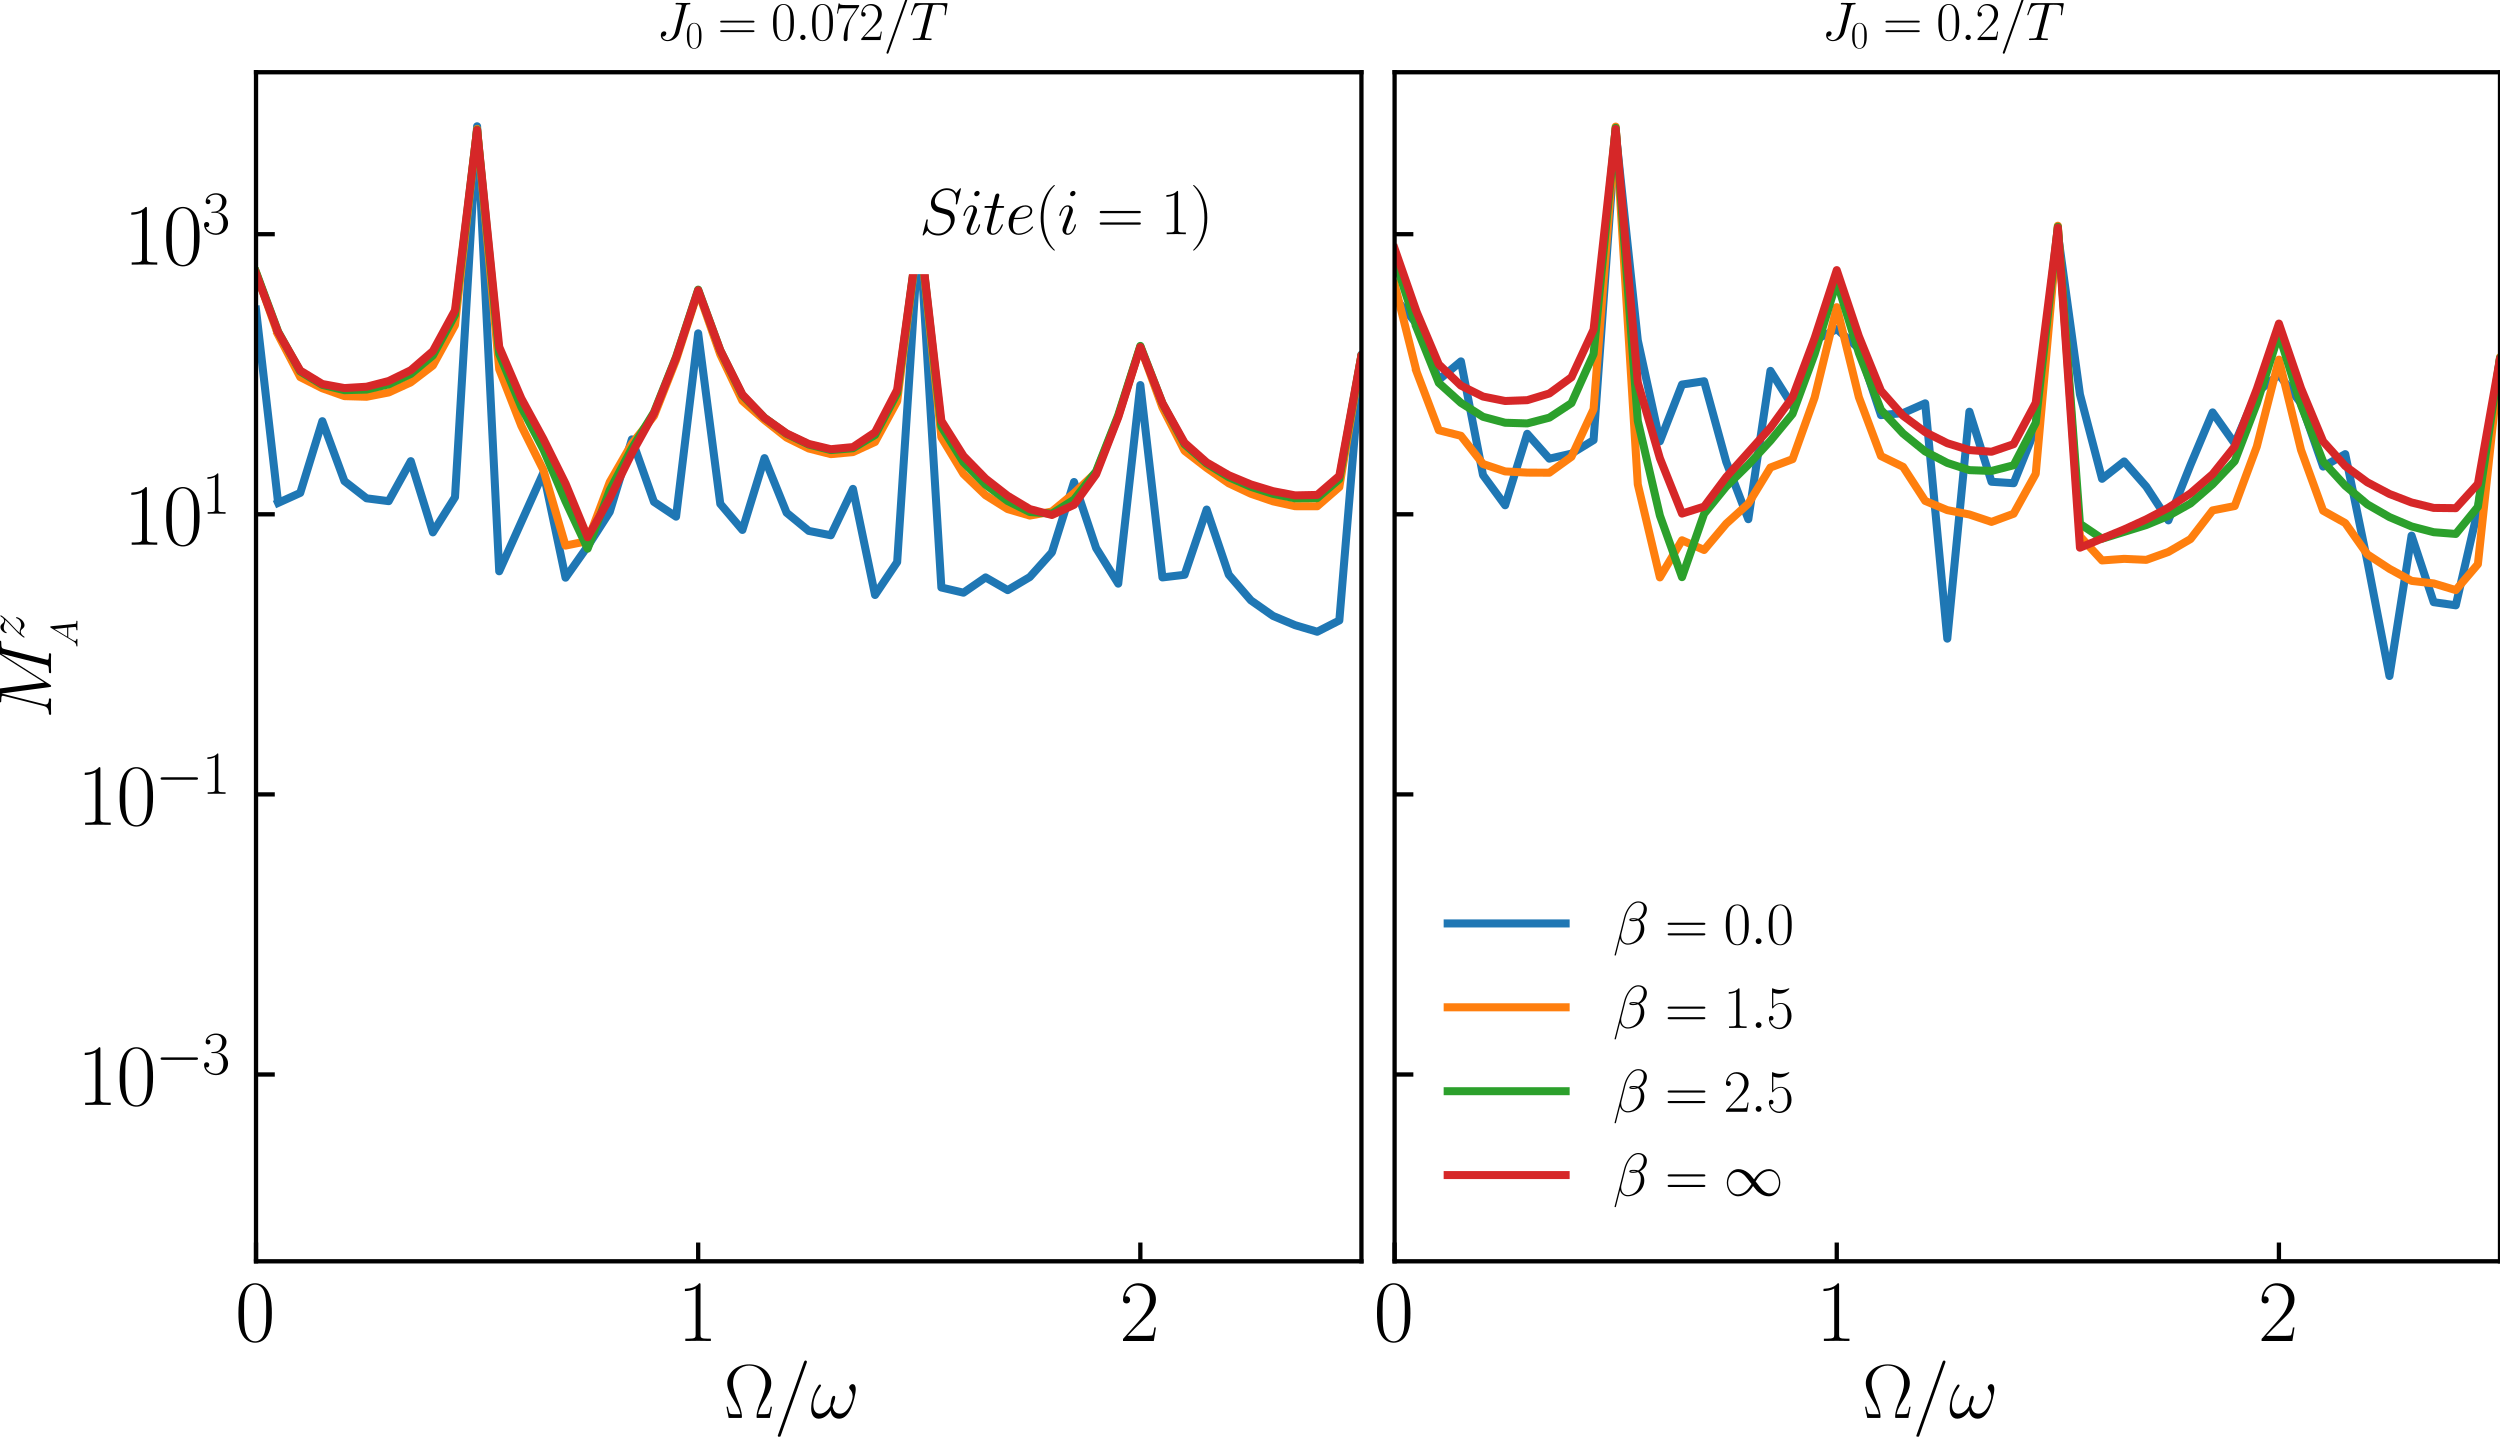 <?xml version="1.0" encoding="UTF-8" standalone="no"?>
<svg
   width="466.247pt"
   height="267.94pt"
   viewBox="0 0 466.247 267.94"
   version="1.1"
   id="svg446"
   sodipodi:docname="single_sz_fft.svg"
   inkscape:version="1.1.2 (0a00cf5339, 2022-02-04)"
   xmlns:inkscape="http://www.inkscape.org/namespaces/inkscape"
   xmlns:sodipodi="http://sodipodi.sourceforge.net/DTD/sodipodi-0.dtd"
   xmlns:xlink="http://www.w3.org/1999/xlink"
   xmlns="http://www.w3.org/2000/svg"
   xmlns:svg="http://www.w3.org/2000/svg"
   xmlns:rdf="http://www.w3.org/1999/02/22-rdf-syntax-ns#"
   xmlns:cc="http://creativecommons.org/ns#"
   xmlns:dc="http://purl.org/dc/elements/1.1/">
  <sodipodi:namedview
     id="namedview448"
     pagecolor="#ffffff"
     bordercolor="#666666"
     borderopacity="1.0"
     inkscape:pageshadow="2"
     inkscape:pageopacity="0.0"
     inkscape:pagecheckerboard="0"
     inkscape:document-units="pt"
     showgrid="false"
     inkscape:zoom="2.1522919"
     inkscape:cx="311.06375"
     inkscape:cy="178.64677"
     inkscape:window-width="1878"
     inkscape:window-height="1016"
     inkscape:window-x="42"
     inkscape:window-y="27"
     inkscape:window-maximized="1"
     inkscape:current-layer="g294" />
  <defs
     id="defs6">
    <style
       type="text/css"
       id="style4">*{stroke-linejoin: round; stroke-linecap: butt}</style>
  </defs>
  <g
     id="figure_1">
    <g
       id="patch_1">
      <path
         d="M 0 267.94  L 466.247 267.94  L 466.247 0  L 0 0  z "
         style="fill: #ffffff"
         id="path8" />
    </g>
    <g
       id="axes_1">
      <g
         id="patch_2">
        <path
           d="M 47.747 235.232  L 253.905 235.232  L 253.905 13.472  L 47.747 13.472  z "
           style="fill: #ffffff"
           id="path11" />
      </g>
      <g
         id="matplotlib.axis_1">
        <g
           id="xtick_1">
          <g
             id="line2d_1">
            <defs
               id="defs15">
              <path
                 id="mbefe625c02"
                 d="M 0 0  L 0 -3.5  "
                 style="stroke: #000000; stroke-width: 0.8" />
            </defs>
            <g
               id="g19">
              <use
                 xlink:href="#mbefe625c02"
                 x="47.747"
                 y="235.232"
                 style="stroke: #000000; stroke-width: 0.8"
                 id="use17" />
            </g>
          </g>
          <g
             id="text_1">
            <!-- $\mathdefault{0}$ -->
            <g
               transform="translate(43.845 250.089) scale(0.16 -0.16)"
               id="g27">
              <defs
                 id="defs23">
                <path
                   id="CMR17-30"
                   d="M 2688 2038  C 2688 2430 2682 3099 2413 3613  C 2176 4063 1798 4224 1466 4224  C 1158 4224 768 4082 525 3620  C 269 3137 243 2539 243 2038  C 243 1671 250 1112 448 623  C 723 -39 1216 -128 1466 -128  C 1760 -128 2208 -7 2470 604  C 2662 1048 2688 1568 2688 2038  z M 1466 -26  C 1056 -26 813 328 723 816  C 653 1196 653 1749 653 2109  C 653 2604 653 3015 736 3407  C 858 3954 1216 4121 1466 4121  C 1728 4121 2067 3947 2189 3420  C 2272 3054 2278 2623 2278 2109  C 2278 1691 2278 1176 2202 797  C 2067 96 1690 -26 1466 -26  z "
                   transform="scale(0.016)" />
              </defs>
              <use
                 xlink:href="#CMR17-30"
                 transform="scale(0.996)"
                 id="use25" />
            </g>
          </g>
        </g>
        <g
           id="xtick_2">
          <g
             id="line2d_2">
            <g
               id="g33">
              <use
                 xlink:href="#mbefe625c02"
                 x="130.21"
                 y="235.232"
                 style="stroke: #000000; stroke-width: 0.8"
                 id="use31" />
            </g>
          </g>
          <g
             id="text_2">
            <!-- $\mathdefault{1}$ -->
            <g
               transform="translate(126.308 250.089) scale(0.16 -0.16)"
               id="g41">
              <defs
                 id="defs37">
                <path
                   id="CMR17-31"
                   d="M 1702 4083  C 1702 4217 1696 4224 1606 4224  C 1357 3927 979 3833 621 3820  C 602 3820 570 3820 563 3808  C 557 3795 557 3782 557 3648  C 755 3648 1088 3686 1344 3839  L 1344 467  C 1344 243 1331 166 781 166  L 589 166  L 589 0  C 896 6 1216 12 1523 12  C 1830 12 2150 6 2458 0  L 2458 166  L 2266 166  C 1715 166 1702 236 1702 467  L 1702 4083  z "
                   transform="scale(0.016)" />
              </defs>
              <use
                 xlink:href="#CMR17-31"
                 transform="scale(0.996)"
                 id="use39" />
            </g>
          </g>
        </g>
        <g
           id="xtick_3">
          <g
             id="line2d_3">
            <g
               id="g47">
              <use
                 xlink:href="#mbefe625c02"
                 x="212.673"
                 y="235.232"
                 style="stroke: #000000; stroke-width: 0.8"
                 id="use45" />
            </g>
          </g>
          <g
             id="text_3">
            <!-- $\mathdefault{2}$ -->
            <g
               transform="translate(208.771 250.089) scale(0.16 -0.16)"
               id="g55">
              <defs
                 id="defs51">
                <path
                   id="CMR17-32"
                   d="M 2669 990  L 2554 990  C 2490 537 2438 460 2413 422  C 2381 371 1920 371 1830 371  L 602 371  C 832 620 1280 1073 1824 1596  C 2214 1966 2669 2400 2669 3033  C 2669 3788 2067 4224 1395 4224  C 691 4224 262 3603 262 3027  C 262 2777 448 2745 525 2745  C 589 2745 781 2783 781 3007  C 781 3206 614 3264 525 3264  C 486 3264 448 3257 422 3244  C 544 3788 915 4057 1306 4057  C 1862 4057 2227 3616 2227 3033  C 2227 2477 1901 1998 1536 1583  L 262 147  L 262 0  L 2515 0  L 2669 990  z "
                   transform="scale(0.016)" />
              </defs>
              <use
                 xlink:href="#CMR17-32"
                 transform="scale(0.996)"
                 id="use53" />
            </g>
          </g>
        </g>
        <g
           id="text_4">
          <!-- $\Omega/\omega_{_{D}}$ -->
          <g
             transform="translate(134.971 264.445) scale(0.14 -0.14)"
             id="g73">
            <defs
               id="defs63">
              <path
                 id="CMR17-a"
                 d="M 4038 935  L 3923 935  C 3866 640 3846 563 3814 461  C 3782 364 3763 313 3392 313  L 2874 313  C 2944 685 3098 961 3366 1390  C 3699 1935 3974 2377 3974 2909  C 3974 3775 3155 4480 2138 4480  C 1094 4480 294 3768 294 2909  C 294 2377 576 1922 890 1416  C 1171 961 1325 685 1395 313  L 877 313  C 512 313 493 364 461 454  C 422 557 410 640 346 935  L 230 935  L 416 0  L 1382 0  C 1517 0 1523 6 1523 102  C 1523 557 1286 1153 1178 1428  C 973 1928 781 2416 781 2916  C 781 3871 1466 4377 2131 4377  C 2829 4377 3488 3852 3488 2916  C 3488 2422 3315 1980 3078 1396  C 2976 1134 2746 550 2746 102  C 2746 0 2752 0 2886 0  L 3853 0  L 4038 935  z "
                 transform="scale(0.016)" />
              <path
                 id="CMMI12-3d"
                 d="M 2746 4563  C 2746 4569 2784 4665 2784 4678  C 2784 4755 2720 4800 2669 4800  C 2637 4800 2579 4800 2528 4659  L 384 -1364  C 384 -1370 346 -1466 346 -1479  C 346 -1556 410 -1600 461 -1600  C 499 -1600 557 -1594 602 -1460  L 2746 4563  z "
                 transform="scale(0.016)" />
              <path
                 id="CMMI12-21"
                 d="M 3802 2406  C 3802 2592 3750 2828 3526 2828  C 3398 2828 3251 2668 3251 2540  C 3251 2483 3277 2444 3328 2387  C 3424 2278 3546 2105 3546 1804  C 3546 1574 3405 1209 3302 1011  C 3123 659 2829 358 2496 358  C 2093 358 1939 614 1869 972  C 1939 1139 2086 1555 2086 1721  C 2086 1792 2061 1849 1978 1849  C 1933 1849 1882 1824 1850 1772  C 1760 1632 1677 1126 1683 992  C 1562 755 1216 358 806 358  C 378 358 262 736 262 1100  C 262 1766 678 2348 794 2508  C 858 2604 902 2668 902 2681  C 902 2726 877 2796 819 2796  C 717 2796 685 2713 634 2636  C 307 2131 77 1420 77 806  C 77 409 224 -64 704 -64  C 1235 -64 1568 390 1702 633  C 1754 275 1946 -64 2413 -64  C 2899 -64 3206 364 3437 883  C 3603 1254 3802 2054 3802 2406  z "
                 transform="scale(0.016)" />
              <path
                 id="CMMI12-44"
                 d="M 1005 472  C 947 249 934 185 486 185  C 365 185 301 185 301 70  C 301 0 339 0 467 0  L 2496 0  C 3789 0 5050 1332 5050 2752  C 5050 3669 4499 4352 3584 4352  L 1530 4352  C 1408 4352 1350 4352 1350 4230  C 1350 4166 1408 4166 1504 4166  C 1894 4166 1894 4115 1894 4045  C 1894 4032 1894 3994 1869 3898  L 1005 472  z M 2355 3917  C 2413 4153 2438 4166 2688 4166  L 3392 4166  C 3994 4166 4544 3841 4544 2962  C 4544 2644 4416 1535 3795 835  C 3616 625 3130 185 2394 185  L 1664 185  C 1574 185 1562 185 1523 191  C 1453 198 1446 211 1446 262  C 1446 306 1459 344 1472 402  L 2355 3917  z "
                 transform="scale(0.016)" />
            </defs>
            <use
               xlink:href="#CMR17-a"
               transform="scale(0.996)"
               id="use65" />
            <use
               xlink:href="#CMMI12-3d"
               transform="translate(66.51 0) scale(0.996)"
               id="use67" />
            <use
               xlink:href="#CMMI12-21"
               transform="translate(115.285 0) scale(0.996)"
               id="use69" />
          </g>
        </g>
      </g>
      <g
         id="matplotlib.axis_2">
        <g
           id="ytick_1">
          <g
             id="line2d_4">
            <defs
               id="defs78">
              <path
                 id="m1b941eb2bb"
                 d="M 0 0  L 3.5 0  "
                 style="stroke: #000000; stroke-width: 0.8" />
            </defs>
            <g
               id="g82">
              <use
                 xlink:href="#m1b941eb2bb"
                 x="47.747"
                 y="200.392"
                 style="stroke: #000000; stroke-width: 0.8"
                 id="use80" />
            </g>
          </g>
          <g
             id="text_5">
            <!-- $\mathdefault{10^{-3}}$ -->
            <g
               transform="translate(14.382 206.07) scale(0.16 -0.16)"
               id="g97">
              <defs
                 id="defs87">
                <path
                   id="CMSY10-0"
                   d="M 4218 1472  C 4326 1472 4442 1472 4442 1600  C 4442 1728 4326 1728 4218 1728  L 755 1728  C 646 1728 531 1728 531 1600  C 531 1472 646 1472 755 1472  L 4218 1472  z "
                   transform="scale(0.016)" />
                <path
                   id="CMR17-33"
                   d="M 1414 2176  C 1984 2176 2234 1673 2234 1094  C 2234 322 1824 25 1453 25  C 1114 25 563 193 390 691  C 422 678 454 678 486 678  C 640 678 755 780 755 947  C 755 1132 614 1216 486 1216  C 378 1216 211 1164 211 927  C 211 335 787 -128 1466 -128  C 2176 -128 2720 432 2720 1087  C 2720 1718 2208 2176 1600 2246  C 2086 2347 2554 2776 2554 3353  C 2554 3856 2048 4224 1472 4224  C 890 4224 378 3862 378 3347  C 378 3123 544 3084 627 3084  C 762 3084 877 3167 877 3334  C 877 3500 762 3584 627 3584  C 602 3584 570 3584 544 3571  C 730 3999 1235 4076 1459 4076  C 1683 4076 2106 3966 2106 3347  C 2106 3167 2080 2851 1862 2574  C 1670 2329 1453 2316 1242 2297  C 1210 2297 1062 2284 1037 2284  C 992 2278 966 2272 966 2227  C 966 2182 973 2176 1101 2176  L 1414 2176  z "
                   transform="scale(0.016)" />
              </defs>
              <use
                 xlink:href="#CMR17-31"
                 transform="scale(0.996)"
                 id="use89" />
              <use
                 xlink:href="#CMR17-30"
                 transform="translate(45.69 0) scale(0.996)"
                 id="use91" />
              <use
                 xlink:href="#CMSY10-0"
                 transform="translate(91.381 36.154) scale(0.697)"
                 id="use93" />
              <use
                 xlink:href="#CMR17-33"
                 transform="translate(145.622 36.154) scale(0.697)"
                 id="use95" />
            </g>
          </g>
        </g>
        <g
           id="ytick_2">
          <g
             id="line2d_5">
            <g
               id="g103">
              <use
                 xlink:href="#m1b941eb2bb"
                 x="47.747"
                 y="148.154"
                 style="stroke: #000000; stroke-width: 0.8"
                 id="use101" />
            </g>
          </g>
          <g
             id="text_6">
            <!-- $\mathdefault{10^{-1}}$ -->
            <g
               transform="translate(14.382 153.833) scale(0.16 -0.16)"
               id="g114">
              <use
                 xlink:href="#CMR17-31"
                 transform="scale(0.996)"
                 id="use106" />
              <use
                 xlink:href="#CMR17-30"
                 transform="translate(45.69 0) scale(0.996)"
                 id="use108" />
              <use
                 xlink:href="#CMSY10-0"
                 transform="translate(91.381 36.154) scale(0.697)"
                 id="use110" />
              <use
                 xlink:href="#CMR17-31"
                 transform="translate(145.622 36.154) scale(0.697)"
                 id="use112" />
            </g>
          </g>
        </g>
        <g
           id="ytick_3">
          <g
             id="line2d_6">
            <g
               id="g120">
              <use
                 xlink:href="#m1b941eb2bb"
                 x="47.747"
                 y="95.916"
                 style="stroke: #000000; stroke-width: 0.8"
                 id="use118" />
            </g>
          </g>
          <g
             id="text_7">
            <!-- $\mathdefault{10^{1}}$ -->
            <g
               transform="translate(23.06 101.595) scale(0.16 -0.16)"
               id="g129">
              <use
                 xlink:href="#CMR17-31"
                 transform="scale(0.996)"
                 id="use123" />
              <use
                 xlink:href="#CMR17-30"
                 transform="translate(45.69 0) scale(0.996)"
                 id="use125" />
              <use
                 xlink:href="#CMR17-31"
                 transform="translate(91.381 36.154) scale(0.697)"
                 id="use127" />
            </g>
          </g>
        </g>
        <g
           id="ytick_4">
          <g
             id="line2d_7">
            <g
               id="g135">
              <use
                 xlink:href="#m1b941eb2bb"
                 x="47.747"
                 y="43.678"
                 style="stroke: #000000; stroke-width: 0.8"
                 id="use133" />
            </g>
          </g>
          <g
             id="text_8">
            <!-- $\mathdefault{10^{3}}$ -->
            <g
               transform="translate(23.06 49.357) scale(0.16 -0.16)"
               id="g144">
              <use
                 xlink:href="#CMR17-31"
                 transform="scale(0.996)"
                 id="use138" />
              <use
                 xlink:href="#CMR17-30"
                 transform="translate(45.69 0) scale(0.996)"
                 id="use140" />
              <use
                 xlink:href="#CMR17-33"
                 transform="translate(91.381 36.154) scale(0.697)"
                 id="use142" />
            </g>
          </g>
        </g>
        <g
           id="text_9">
          <!-- $M^z_{_{A}}$ -->
          <g
             transform="translate(9.531 134.02) rotate(-90) scale(0.14 -0.14)"
             id="g159">
            <defs
               id="defs151">
              <path
                 id="CMMI12-4d"
                 d="M 5811 3886  C 5869 4102 5882 4166 6336 4166  C 6458 4166 6515 4166 6515 4287  C 6515 4352 6470 4352 6349 4352  L 5581 4352  C 5421 4352 5414 4345 5344 4243  L 3008 567  L 2528 4211  C 2509 4352 2502 4352 2336 4352  L 1542 4352  C 1421 4352 1363 4352 1363 4230  C 1363 4166 1421 4166 1517 4166  C 1907 4166 1907 4115 1907 4045  C 1907 4032 1907 3994 1882 3898  L 1062 650  C 986 344 838 204 410 185  C 390 185 314 179 314 70  C 314 0 371 0 397 0  C 525 0 851 12 979 12  L 1286 12  C 1376 12 1485 0 1574 0  C 1619 0 1690 0 1690 121  C 1690 179 1626 185 1600 185  C 1389 191 1184 230 1184 459  C 1184 523 1184 529 1210 618  L 2093 4128  L 2099 4128  L 2630 172  C 2650 19 2656 0 2714 0  C 2784 0 2816 51 2848 108  L 5421 4159  L 5427 4159  L 4499 472  C 4442 249 4429 185 3981 185  C 3859 185 3795 185 3795 70  C 3795 0 3853 0 3891 0  C 4000 0 4128 12 4237 12  L 4992 12  C 5101 12 5235 0 5344 0  C 5395 0 5466 0 5466 121  C 5466 185 5408 185 5312 185  C 4922 185 4922 236 4922 300  C 4922 306 4922 351 4934 402  L 5811 3886  z "
                 transform="scale(0.016)" />
              <path
                 id="CMMI12-7a"
                 d="M 813 486  C 1088 809 1312 1015 1632 1313  C 2016 1657 2182 1822 2272 1922  C 2720 2371 2944 2713 2944 2764  C 2944 2816 2893 2816 2880 2816  C 2835 2816 2822 2790 2790 2745  C 2630 2470 2477 2368 2310 2368  C 2176 2368 2106 2403 1984 2547  C 1850 2707 1741 2816 1555 2816  C 1088 2816 806 2265 806 2127  C 806 2107 813 2067 870 2067  C 922 2067 928 2094 947 2140  C 1056 2387 1363 2415 1485 2415  C 1619 2415 1747 2387 1882 2342  C 2125 2239 2227 2239 2291 2239  C 2336 2239 2362 2239 2394 2246  C 2182 1988 1837 1670 1549 1399  L 902 783  C 512 380 275 32 275 -13  C 275 -52 307 -64 346 -64  C 384 -64 390 -58 435 19  C 538 179 742 384 979 384  C 1114 384 1178 356 1306 211  C 1427 70 1536 -64 1741 -64  C 2368 -64 2726 723 2726 876  C 2726 902 2720 942 2656 942  C 2605 942 2598 915 2579 849  C 2438 460 2061 336 1811 336  C 1677 336 1549 364 1414 409  C 1158 512 1088 512 1005 512  C 941 512 870 512 813 486  z "
                 transform="scale(0.016)" />
              <path
                 id="CMMI12-41"
                 d="M 1088 720  C 864 335 646 205 339 185  C 269 179 218 179 218 64  C 218 25 250 0 294 0  C 410 0 698 12 813 12  C 998 12 1203 0 1382 0  C 1421 0 1498 0 1498 121  C 1498 179 1446 185 1408 185  C 1261 198 1139 250 1139 407  C 1139 498 1178 570 1261 714  L 1747 1536  L 3379 1536  C 3386 1477 3386 1425 3392 1366  C 3411 1196 3488 518 3488 394  C 3488 198 3162 185 3059 185  C 2989 185 2918 185 2918 70  C 2918 0 2976 0 3014 0  C 3123 0 3251 12 3360 12  L 3725 12  C 4115 12 4397 0 4403 0  C 4448 0 4518 0 4518 121  C 4518 185 4461 185 4365 185  C 4013 185 4006 244 3987 440  L 3597 4403  C 3584 4531 3558 4544 3488 4544  C 3424 4544 3386 4531 3328 4435  L 1088 720  z M 1856 1721  L 3142 3831  L 3360 1721  L 1856 1721  z "
                 transform="scale(0.016)" />
            </defs>
            <use
               xlink:href="#CMMI12-4d"
               transform="scale(0.996)"
               id="use153" />
            <use
               xlink:href="#CMMI12-7a"
               transform="translate(104.78 36.154) scale(0.697)"
               id="use155" />
            <use
               xlink:href="#CMMI12-41"
               transform="translate(94.373 -35.09) scale(0.498)"
               id="use157" />
          </g>
        </g>
      </g>
      <g
         id="line2d_8">
        <path
           d="M 47.747 57.745  L 51.87 93.792  L 55.993 91.927  L 60.117 78.55  L 64.24 89.731  L 68.363 92.935  L 72.486 93.465  L 76.609 86.005  L 80.732 99.287  L 84.856 92.723  L 88.979 23.552  L 93.102 106.545  L 101.348 88.163  L 105.471 107.738  L 109.594 101.892  L 113.718 95.467  L 117.841 81.946  L 121.964 93.6  L 126.087 96.355  L 130.21 62.17  L 134.333 93.968  L 138.457 98.833  L 142.58 85.44  L 146.703 95.625  L 150.826 99.012  L 154.949 99.827  L 159.072 91.177  L 163.195 110.963  L 167.319 104.83  L 171.442 42.22  L 175.565 109.57  L 179.688 110.535  L 183.811 107.685  L 187.934 110.06  L 192.058 107.618  L 196.181 103.019  L 200.304 89.896  L 204.427 102.219  L 208.55 108.85  L 212.673 71.811  L 216.796 107.688  L 220.92 107.196  L 225.043 95.032  L 229.166 107.186  L 233.289 111.969  L 237.412 114.865  L 241.535 116.595  L 245.658 117.819  L 249.782 115.715  L 253.905 66.112  L 258.028 119.016  L 262.151 123.356  L 266.274 123.657  L 270.397 125.663  L 274.521 126.073  L 278.644 125.712  L 282.767 121.609  L 286.89 147.641  L 291.013 133.8  L 295.136 121.072  L 299.259 135.852  L 303.383 131.516  L 307.506 123.801  L 311.629 133.258  L 315.752 135.635  L 319.875 136.058  L 323.998 135.67  L 328.122 138.655  L 332.245 131.579  L 336.368 75.401  L 340.491 129.84  L 344.614 133.742  L 348.737 129.68  L 352.86 132.553  L 356.984 129.642  L 361.107 124.145  L 365.23 110.842  L 369.353 121.214  L 373.476 127.264  L 377.599 90.08  L 381.723 122.74  L 385.846 125.678  L 389.969 111.355  L 394.092 122.288  L 398.215 126.064  L 402.338 127.882  L 406.461 126.584  L 410.585 134.087  L 414.708 131.446  L 418.831 88.566  L 422.954 132.401  L 427.077 135.683  L 431.2 134.693  L 435.324 136.209  L 439.447 136.49  L 443.57 136.229  L 447.693 133.354  L 451.816 149.271  L 455.939 144.602  L 460.062 139.624  L 464.186 142.141  L 467.247 141.175  M 467.247 141.175  L 464.186 142.141  L 460.062 139.624  L 455.939 144.602  L 451.816 149.271  L 447.693 133.354  L 443.57 136.229  L 439.447 136.49  L 435.324 136.209  L 431.2 134.693  L 427.077 135.683  L 422.954 132.401  L 418.831 88.566  L 414.708 131.446  L 410.585 134.087  L 406.461 126.584  L 402.338 127.882  L 398.215 126.064  L 394.092 122.288  L 389.969 111.355  L 385.846 125.678  L 381.723 122.74  L 377.599 90.08  L 373.476 127.264  L 369.353 121.214  L 365.23 110.842  L 361.107 124.145  L 356.984 129.642  L 352.86 132.553  L 348.737 129.68  L 344.614 133.742  L 340.491 129.84  L 336.368 75.401  L 332.245 131.579  L 328.122 138.655  L 323.998 135.67  L 319.875 136.058  L 315.752 135.635  L 311.629 133.258  L 307.506 123.801  L 303.383 131.516  L 299.259 135.852  L 295.136 121.072  L 291.013 133.8  L 286.89 147.641  L 282.767 121.609  L 278.644 125.712  L 274.521 126.073  L 270.397 125.663  L 266.274 123.657  L 262.151 123.356  L 258.028 119.016  L 253.905 66.112  L 249.782 115.715  L 245.658 117.819  L 241.535 116.595  L 237.412 114.865  L 233.289 111.969  L 229.166 107.186  L 225.043 95.032  L 220.92 107.196  L 216.796 107.688  L 212.673 71.811  L 208.55 108.85  L 204.427 102.219  L 200.304 89.896  L 196.181 103.019  L 192.058 107.618  L 187.934 110.06  L 183.811 107.685  L 179.688 110.535  L 175.565 109.57  L 171.442 42.22  L 167.319 104.83  L 163.195 110.963  L 159.072 91.177  L 154.949 99.827  L 150.826 99.012  L 146.703 95.625  L 142.58 85.44  L 138.457 98.833  L 134.333 93.968  L 130.21 62.17  L 126.087 96.355  L 121.964 93.6  L 117.841 81.946  L 113.718 95.467  L 109.594 101.892  L 105.471 107.738  L 101.348 88.163  L 93.102 106.545  L 88.979 23.552  L 84.856 92.723  L 80.732 99.287  L 76.609 86.005  L 72.486 93.465  L 68.363 92.935  L 64.24 89.731  L 60.117 78.55  L 55.993 91.927  L 51.87 93.792  L 51.87 93.792  "
           clip-path="url(#pf0a62bca1a)"
           style="fill: none; stroke: #1f77b4; stroke-width: 1.5; stroke-linecap: square"
           id="path163" />
      </g>
      <g
         id="line2d_9">
        <path
           d="M 47.747 50.81  L 51.87 62.442  L 55.993 70.326  L 60.117 72.417  L 64.24 73.879  L 68.363 73.997  L 72.486 73.194  L 76.609 71.309  L 80.732 68.165  L 84.856 60.642  L 88.979 24.052  L 93.102 68.864  L 97.225 79.426  L 101.348 87.689  L 105.471 101.754  L 109.594 100.912  L 113.718 89.908  L 117.841 82.751  L 121.964 77.573  L 126.087 67.118  L 130.21 54.323  L 134.333 66.111  L 138.457 74.748  L 142.58 78.344  L 146.703 81.608  L 150.826 83.643  L 154.949 84.698  L 159.072 84.317  L 163.195 82.421  L 167.319 74.838  L 171.442 42.503  L 175.565 81.573  L 179.688 88.397  L 183.811 92.364  L 187.934 94.944  L 192.058 96.157  L 196.181 95.397  L 200.304 91.978  L 204.427 88.089  L 208.55 77.651  L 212.673 64.651  L 216.796 76.007  L 220.92 84.075  L 225.043 87.256  L 229.166 90.139  L 233.289 92.083  L 237.412 93.5  L 241.535 94.408  L 245.658 94.418  L 249.782 90.836  L 253.905 66.261  L 258.028 95.746  L 262.151 99.479  L 266.274 100.984  L 270.397 102.007  L 278.644 103.652  L 282.767 104.204  L 286.89 105.623  L 291.013 106.567  L 295.136 105.95  L 299.259 105.462  L 303.383 107.082  L 307.506 108.315  L 311.629 109.4  L 315.752 110.699  L 319.875 112.417  L 323.998 115.116  L 328.122 120.885  L 332.245 111.077  L 336.368 75.021  L 340.491 102.199  L 344.614 106.563  L 348.737 109.141  L 352.86 111.358  L 356.984 113.751  L 361.107 116.421  L 365.23 116.58  L 369.353 111.916  L 373.476 97.739  L 377.599 82.601  L 381.723 92.369  L 385.846 99.084  L 389.969 101.488  L 394.092 103.606  L 398.215 105.016  L 402.338 106.086  L 406.461 106.881  L 410.585 107.456  L 414.708 105.669  L 418.831 87.726  L 422.954 104.942  L 427.077 107.935  L 431.2 109.09  L 435.324 109.875  L 443.57 111.044  L 447.693 111.497  L 455.939 112.972  L 460.062 112.175  L 464.186 112.402  L 467.247 113.09  M 467.247 113.09  L 464.186 112.402  L 460.062 112.175  L 455.939 112.972  L 447.693 111.497  L 439.447 110.495  L 435.324 109.875  L 431.2 109.09  L 427.077 107.935  L 422.954 104.942  L 418.831 87.726  L 414.708 105.669  L 410.585 107.456  L 406.461 106.881  L 402.338 106.086  L 398.215 105.016  L 394.092 103.606  L 389.969 101.488  L 385.846 99.084  L 381.723 92.369  L 377.599 82.601  L 373.476 97.739  L 369.353 111.916  L 365.23 116.58  L 361.107 116.421  L 356.984 113.751  L 352.86 111.358  L 348.737 109.141  L 344.614 106.563  L 340.491 102.199  L 336.368 75.021  L 332.245 111.077  L 328.122 120.885  L 323.998 115.116  L 319.875 112.417  L 315.752 110.699  L 311.629 109.4  L 307.506 108.315  L 303.383 107.082  L 299.259 105.462  L 295.136 105.95  L 291.013 106.567  L 286.89 105.623  L 282.767 104.204  L 278.644 103.652  L 270.397 102.007  L 266.274 100.984  L 262.151 99.479  L 258.028 95.746  L 253.905 66.261  L 249.782 90.836  L 245.658 94.418  L 241.535 94.408  L 237.412 93.5  L 233.289 92.083  L 229.166 90.139  L 225.043 87.256  L 220.92 84.075  L 216.796 76.007  L 212.673 64.651  L 208.55 77.651  L 204.427 88.089  L 200.304 91.978  L 196.181 95.397  L 192.058 96.157  L 187.934 94.944  L 183.811 92.364  L 179.688 88.397  L 175.565 81.573  L 171.442 42.503  L 167.319 74.838  L 163.195 82.421  L 159.072 84.317  L 154.949 84.698  L 150.826 83.643  L 146.703 81.608  L 142.58 78.344  L 138.457 74.748  L 134.333 66.111  L 130.21 54.323  L 126.087 67.118  L 121.964 77.573  L 117.841 82.751  L 113.718 89.908  L 109.594 100.912  L 105.471 101.754  L 101.348 87.689  L 97.225 79.426  L 93.102 68.864  L 88.979 24.052  L 84.856 60.642  L 80.732 68.165  L 76.609 71.309  L 72.486 73.194  L 68.363 73.997  L 64.24 73.879  L 60.117 72.417  L 55.993 70.326  L 51.87 62.442  L 51.87 62.442  "
           clip-path="url(#pf0a62bca1a)"
           style="fill: none; stroke: #ff7f0e; stroke-width: 1.5; stroke-linecap: square"
           id="path166" />
      </g>
      <g
         id="line2d_10">
        <path
           d="M 47.747 50.74  L 51.87 61.862  L 55.993 69.278  L 60.117 71.783  L 64.24 72.769  L 68.363 72.653  L 72.486 71.686  L 76.609 69.738  L 80.732 66.3  L 84.856 58.729  L 88.979 24.187  L 93.102 66.012  L 97.225 75.912  L 101.348 83.843  L 105.471 93.493  L 109.594 102.324  L 113.718 91.423  L 117.841 83.618  L 121.964 76.904  L 126.087 66.568  L 130.21 54.018  L 134.333 65.354  L 138.457 73.733  L 142.58 77.916  L 146.703 80.923  L 150.826 82.909  L 154.949 83.936  L 159.072 83.598  L 163.195 81.126  L 167.319 73.346  L 171.442 42.593  L 175.565 79.58  L 179.688 86.217  L 183.811 90.4  L 187.934 93.443  L 192.058 95.494  L 196.181 95.796  L 200.304 93.178  L 204.427 87.901  L 208.55 77.432  L 212.673 64.511  L 216.796 75.228  L 220.92 82.861  L 225.043 86.46  L 229.166 88.996  L 233.289 90.793  L 237.412 92.107  L 241.535 92.938  L 245.658 92.903  L 249.782 89.354  L 253.905 66.269  L 258.028 94.035  L 262.151 97.606  L 266.274 99.063  L 270.397 100.051  L 278.644 101.641  L 282.767 102.34  L 291.013 104.27  L 295.136 104.135  L 299.259 103.538  L 303.383 104.978  L 311.629 107.073  L 315.752 108.302  L 319.875 109.948  L 323.998 112.624  L 328.122 119.028  L 332.245 111.084  L 336.368 74.918  L 340.491 99.964  L 344.614 104.025  L 348.737 106.446  L 352.86 108.516  L 356.984 110.775  L 361.107 113.714  L 365.23 117.141  L 369.353 113.056  L 377.599 82.397  L 381.723 91.352  L 385.846 97.582  L 389.969 100.265  L 394.092 102.08  L 398.215 103.361  L 402.338 104.352  L 406.461 105.129  L 410.585 105.63  L 414.708 104.11  L 418.831 87.506  L 422.954 103.059  L 427.077 105.847  L 431.2 106.951  L 435.324 107.679  L 443.57 108.777  L 451.816 109.82  L 455.939 110.491  L 460.062 109.796  L 464.186 110.08  L 467.247 110.714  M 467.247 110.714  L 464.186 110.08  L 460.062 109.796  L 455.939 110.491  L 447.693 109.256  L 439.447 108.26  L 435.324 107.679  L 431.2 106.951  L 427.077 105.847  L 422.954 103.059  L 418.831 87.506  L 414.708 104.11  L 410.585 105.63  L 406.461 105.129  L 402.338 104.352  L 398.215 103.361  L 394.092 102.08  L 389.969 100.265  L 385.846 97.582  L 381.723 91.352  L 377.599 82.397  L 369.353 113.056  L 365.23 117.141  L 361.107 113.714  L 356.984 110.775  L 352.86 108.516  L 348.737 106.446  L 344.614 104.025  L 340.491 99.964  L 336.368 74.918  L 332.245 111.084  L 328.122 119.028  L 323.998 112.624  L 319.875 109.948  L 315.752 108.302  L 311.629 107.073  L 303.383 104.978  L 299.259 103.538  L 295.136 104.135  L 291.013 104.27  L 282.767 102.34  L 274.521 100.878  L 270.397 100.051  L 266.274 99.063  L 262.151 97.606  L 258.028 94.035  L 253.905 66.269  L 249.782 89.354  L 245.658 92.903  L 241.535 92.938  L 237.412 92.107  L 233.289 90.793  L 229.166 88.996  L 225.043 86.46  L 220.92 82.861  L 216.796 75.228  L 212.673 64.511  L 208.55 77.432  L 204.427 87.901  L 200.304 93.178  L 196.181 95.796  L 192.058 95.494  L 187.934 93.443  L 183.811 90.4  L 179.688 86.217  L 175.565 79.58  L 171.442 42.593  L 167.319 73.346  L 163.195 81.126  L 159.072 83.598  L 154.949 83.936  L 150.826 82.909  L 146.703 80.923  L 142.58 77.916  L 138.457 73.733  L 134.333 65.354  L 130.21 54.018  L 126.087 66.568  L 121.964 76.904  L 117.841 83.618  L 113.718 91.423  L 109.594 102.324  L 105.471 93.493  L 101.348 83.843  L 97.225 75.912  L 93.102 66.012  L 88.979 24.187  L 84.856 58.729  L 80.732 66.3  L 76.609 69.738  L 72.486 71.686  L 68.363 72.653  L 64.24 72.769  L 60.117 71.783  L 55.993 69.278  L 51.87 61.862  L 51.87 61.862  "
           clip-path="url(#pf0a62bca1a)"
           style="fill: none; stroke: #2ca02c; stroke-width: 1.5; stroke-linecap: square"
           id="path169" />
      </g>
      <g
         id="line2d_11">
        <path
           d="M 47.747 51.007  L 51.87 61.972  L 55.993 69.11  L 60.117 71.618  L 64.24 72.375  L 68.363 72.125  L 72.486 71.058  L 76.609 69.046  L 80.732 65.48  L 84.856 57.886  L 88.979 24.255  L 93.102 64.695  L 97.225 74.301  L 101.348 81.879  L 105.471 90.186  L 109.594 100.185  L 113.718 92.92  L 117.841 84.527  L 121.964 77.095  L 126.087 66.717  L 130.21 54.135  L 134.333 65.334  L 138.457 73.571  L 142.58 77.931  L 146.703 80.837  L 150.826 82.79  L 154.949 83.777  L 159.072 83.38  L 163.195 80.615  L 167.319 72.691  L 171.442 42.636  L 175.565 78.475  L 179.688 85.033  L 183.811 89.26  L 187.934 92.471  L 192.058 94.946  L 196.181 96.045  L 200.304 94.147  L 204.427 88.458  L 208.55 77.822  L 212.673 64.727  L 216.796 75.193  L 220.92 82.581  L 225.043 86.244  L 229.166 88.63  L 233.289 90.346  L 237.412 91.601  L 241.535 92.39  L 245.658 92.302  L 249.782 88.737  L 253.905 66.259  L 258.028 93.124  L 262.151 96.693  L 266.274 98.166  L 270.397 99.151  L 278.644 100.721  L 286.89 102.243  L 291.013 103.243  L 295.136 103.297  L 299.259 102.705  L 303.383 104.038  L 311.629 106.035  L 315.752 107.239  L 319.875 108.865  L 323.998 111.55  L 328.122 118.33  L 332.245 111.165  L 336.368 74.847  L 340.491 98.736  L 344.614 102.704  L 348.737 105.037  L 352.86 107.006  L 356.984 109.122  L 361.107 111.922  L 365.23 116.131  L 369.353 114.691  L 377.599 82.573  L 381.723 91.151  L 385.846 97.1  L 389.969 99.794  L 394.092 101.477  L 398.215 102.689  L 402.338 103.636  L 406.461 104.396  L 410.585 104.872  L 414.708 103.48  L 418.831 87.372  L 422.954 102.165  L 427.077 104.88  L 431.2 105.97  L 435.324 106.677  L 443.57 107.74  L 451.816 108.712  L 455.939 109.354  L 460.062 108.717  L 464.186 109.031  L 467.247 109.632  M 467.247 109.632  L 464.186 109.031  L 460.062 108.717  L 455.939 109.354  L 451.816 108.712  L 435.324 106.677  L 431.2 105.97  L 427.077 104.88  L 422.954 102.165  L 418.831 87.372  L 414.708 103.48  L 410.585 104.872  L 406.461 104.396  L 402.338 103.636  L 398.215 102.689  L 394.092 101.477  L 389.969 99.794  L 385.846 97.1  L 381.723 91.151  L 377.599 82.573  L 369.353 114.691  L 365.23 116.131  L 361.107 111.922  L 356.984 109.122  L 352.86 107.006  L 348.737 105.037  L 344.614 102.704  L 340.491 98.736  L 336.368 74.847  L 332.245 111.165  L 328.122 118.33  L 323.998 111.55  L 319.875 108.865  L 315.752 107.239  L 311.629 106.035  L 303.383 104.038  L 299.259 102.705  L 295.136 103.297  L 291.013 103.243  L 286.89 102.243  L 270.397 99.151  L 266.274 98.166  L 262.151 96.693  L 258.028 93.124  L 253.905 66.259  L 249.782 88.737  L 245.658 92.302  L 241.535 92.39  L 237.412 91.601  L 233.289 90.346  L 229.166 88.63  L 225.043 86.244  L 220.92 82.581  L 216.796 75.193  L 212.673 64.727  L 208.55 77.822  L 204.427 88.458  L 200.304 94.147  L 196.181 96.045  L 192.058 94.946  L 187.934 92.471  L 183.811 89.26  L 179.688 85.033  L 175.565 78.475  L 171.442 42.636  L 167.319 72.691  L 163.195 80.615  L 159.072 83.38  L 154.949 83.777  L 150.826 82.79  L 146.703 80.837  L 142.58 77.931  L 138.457 73.571  L 134.333 65.334  L 130.21 54.135  L 126.087 66.717  L 121.964 77.095  L 117.841 84.527  L 113.718 92.92  L 109.594 100.185  L 105.471 90.186  L 101.348 81.879  L 97.225 74.301  L 93.102 64.695  L 88.979 24.255  L 84.856 57.886  L 80.732 65.48  L 76.609 69.046  L 72.486 71.058  L 68.363 72.125  L 64.24 72.375  L 60.117 71.618  L 55.993 69.11  L 51.87 61.972  L 51.87 61.972  "
           clip-path="url(#pf0a62bca1a)"
           style="fill: none; stroke: #d62728; stroke-width: 1.5; stroke-linecap: square"
           id="path172" />
      </g>
      <g
         id="patch_3">
        <path
           d="M 47.747 235.232  L 47.747 13.472  "
           style="fill: none; stroke: #000000; stroke-width: 0.8; stroke-linejoin: miter; stroke-linecap: square"
           id="path175" />
      </g>
      <g
         id="patch_4">
        <path
           d="M 253.905 235.232  L 253.905 13.472  "
           style="fill: none; stroke: #000000; stroke-width: 0.8; stroke-linejoin: miter; stroke-linecap: square"
           id="path178" />
      </g>
      <g
         id="patch_5">
        <path
           d="M 47.747 235.232  L 253.905 235.232  "
           style="fill: none; stroke: #000000; stroke-width: 0.8; stroke-linejoin: miter; stroke-linecap: square"
           id="path181" />
      </g>
      <g
         id="patch_6">
        <path
           d="M 47.747 13.472  L 253.905 13.472  "
           style="fill: none; stroke: #000000; stroke-width: 0.8; stroke-linejoin: miter; stroke-linecap: square"
           id="path184" />
      </g>
      <g
         id="text_10">
        <g
           id="patch_7">
          <path
             d="M 167.482 50.627  L 231.64 50.627  L 231.64 30.752  L 167.482 30.752  z "
             style="fill: #ffffff; stroke: #ffffff; stroke-linejoin: miter"
             id="path187" />
        </g>
        <!-- $Site(i=1)$ -->
        <g
           transform="translate(171.442 43.678) scale(0.12 -0.12)"
           id="g217">
          <defs
             id="defs197">
            <path
               id="CMMI12-53"
               d="M 4064 4422  C 4064 4480 4019 4480 4006 4480  C 3981 4480 3974 4473 3898 4377  C 3859 4332 3597 4002 3590 3996  C 3379 4409 2957 4480 2688 4480  C 1875 4480 1139 3742 1139 3024  C 1139 2547 1427 2268 1741 2160  C 1811 2134 2189 2033 2381 1988  C 2707 1899 2790 1874 2925 1734  C 2950 1702 3078 1556 3078 1258  C 3078 667 2528 57 1888 57  C 1363 57 781 279 781 991  C 781 1112 806 1264 826 1328  C 826 1347 832 1378 832 1391  C 832 1417 819 1448 768 1448  C 710 1448 704 1436 678 1328  L 352 25  C 352 19 326 -64 326 -71  C 326 -128 378 -128 390 -128  C 416 -128 422 -122 499 -26  L 794 356  C 947 127 1280 -128 1875 -128  C 2701 -128 3456 667 3456 1461  C 3456 1728 3392 1963 3149 2198  C 3014 2331 2899 2363 2310 2516  C 1882 2630 1824 2649 1709 2751  C 1600 2859 1517 3011 1517 3227  C 1517 3761 2061 4307 2669 4307  C 3296 4307 3590 3926 3590 3322  C 3590 3157 3558 2986 3558 2960  C 3558 2903 3610 2903 3629 2903  C 3686 2903 3693 2922 3718 3024  L 4064 4422  z "
               transform="scale(0.016)" />
            <path
               id="CMMI12-69"
               d="M 1811 913  C 1811 945 1786 970 1747 970  C 1690 970 1683 951 1651 842  C 1485 261 1222 64 1011 64  C 934 64 845 83 845 274  C 845 447 922 638 992 830  L 1440 2017  C 1459 2068 1504 2183 1504 2305  C 1504 2573 1312 2816 998 2816  C 410 2816 173 1890 173 1838  C 173 1813 198 1781 243 1781  C 301 1781 307 1807 333 1896  C 486 2432 730 2687 979 2687  C 1037 2687 1146 2681 1146 2477  C 1146 2311 1062 2100 1011 1960  L 563 772  C 525 670 486 568 486 453  C 486 166 685 -64 992 -64  C 1581 -64 1811 868 1811 913  z M 1760 4012  C 1760 4108 1683 4224 1542 4224  C 1395 4224 1229 4083 1229 3916  C 1229 3756 1363 3705 1440 3705  C 1613 3705 1760 3871 1760 4012  z "
               transform="scale(0.016)" />
            <path
               id="CMMI12-74"
               d="M 1286 2566  L 1875 2566  C 1997 2566 2061 2566 2061 2681  C 2061 2752 2022 2752 1894 2752  L 1331 2752  L 1568 3664  C 1594 3752 1594 3764 1594 3808  C 1594 3910 1510 3968 1427 3968  C 1376 3968 1229 3948 1178 3746  L 928 2752  L 326 2752  C 198 2752 141 2752 141 2630  C 141 2566 186 2566 307 2566  L 877 2566  L 454 881  C 403 657 384 593 384 510  C 384 210 595 -64 954 -64  C 1600 -64 1946 868 1946 913  C 1946 951 1920 970 1882 970  C 1869 970 1843 970 1830 944  C 1824 938 1818 932 1773 830  C 1638 510 1344 64 973 64  C 781 64 768 223 768 364  C 768 370 768 491 787 568  L 1286 2566  z "
               transform="scale(0.016)" />
            <path
               id="CMMI12-65"
               d="M 1146 1472  C 1318 1472 1754 1484 2061 1600  C 2547 1786 2592 2160 2592 2275  C 2592 2559 2349 2816 1926 2816  C 1254 2816 288 2205 288 1066  C 288 400 672 -64 1254 -64  C 2125 -64 2675 609 2675 691  C 2675 729 2637 761 2611 761  C 2592 761 2586 755 2528 698  C 2118 159 1510 64 1267 64  C 902 64 710 349 710 818  C 710 907 710 1066 806 1472  L 1146 1472  z M 838 1600  C 1114 2591 1722 2687 1926 2687  C 2208 2687 2400 2520 2400 2275  C 2400 1600 1376 1600 1107 1600  L 838 1600  z "
               transform="scale(0.016)" />
            <path
               id="CMR17-28"
               d="M 1958 -1562  C 1958 -1556 1958 -1543 1939 -1524  C 1645 -1223 858 -403 858 1596  C 858 3595 1632 4408 1946 4729  C 1946 4735 1958 4748 1958 4767  C 1958 4787 1939 4800 1914 4800  C 1843 4800 1299 4325 986 3620  C 666 2909 576 2218 576 1603  C 576 1141 621 360 1005 -467  C 1312 -1133 1837 -1600 1914 -1600  C 1946 -1600 1958 -1588 1958 -1562  z "
               transform="scale(0.016)" />
            <path
               id="CMR17-3d"
               d="M 4115 2048  C 4211 2048 4307 2048 4307 2156  C 4307 2272 4198 2272 4090 2272  L 512 2272  C 403 2272 294 2272 294 2156  C 294 2048 390 2048 486 2048  L 4115 2048  z M 4090 927  C 4198 927 4307 927 4307 1043  C 4307 1152 4211 1152 4115 1152  L 486 1152  C 390 1152 294 1152 294 1043  C 294 927 403 927 512 927  L 4090 927  z "
               transform="scale(0.016)" />
            <path
               id="CMR17-29"
               d="M 1683 1596  C 1683 2057 1638 2839 1254 3665  C 947 4332 422 4800 346 4800  C 326 4800 301 4793 301 4761  C 301 4748 307 4742 314 4729  C 621 4408 1402 3595 1402 1603  C 1402 -396 627 -1210 314 -1530  C 307 -1543 301 -1549 301 -1562  C 301 -1594 326 -1600 346 -1600  C 416 -1600 960 -1127 1274 -422  C 1594 289 1683 981 1683 1596  z "
               transform="scale(0.016)" />
          </defs>
          <use
             xlink:href="#CMMI12-53"
             transform="scale(0.996)"
             id="use199" />
          <use
             xlink:href="#CMMI12-69"
             transform="translate(65.794 0) scale(0.996)"
             id="use201" />
          <use
             xlink:href="#CMMI12-74"
             transform="translate(99.073 0) scale(0.996)"
             id="use203" />
          <use
             xlink:href="#CMMI12-65"
             transform="translate(134.299 0) scale(0.996)"
             id="use205" />
          <use
             xlink:href="#CMR17-28"
             transform="translate(179.511 0) scale(0.996)"
             id="use207" />
          <use
             xlink:href="#CMMI12-69"
             transform="translate(214.792 0) scale(0.996)"
             id="use209" />
          <use
             xlink:href="#CMR17-3d"
             transform="translate(275.745 0) scale(0.996)"
             id="use211" />
          <use
             xlink:href="#CMR17-31"
             transform="translate(375.134 0) scale(0.996)"
             id="use213" />
          <use
             xlink:href="#CMR17-29"
             transform="translate(420.824 0) scale(0.996)"
             id="use215" />
        </g>
      </g>
      <g
         id="text_11">
        <!-- $J_0 = 0.072/T$ -->
        <g
           transform="translate(122.439 7.472) scale(0.1 -0.1)"
           id="g246">
          <defs
             id="defs224">
            <path
               id="CMMI12-4a"
               d="M 3418 3911  C 3469 4102 3482 4166 3795 4166  C 3898 4166 3962 4166 3962 4281  C 3962 4352 3904 4352 3878 4352  C 3770 4352 3648 4339 3533 4339  L 3181 4339  C 2912 4339 2630 4352 2362 4352  C 2304 4352 2227 4352 2227 4236  C 2227 4172 2278 4172 2278 4166  L 2438 4166  C 2950 4166 2950 4115 2950 4019  C 2950 4013 2950 3968 2925 3866  L 2189 953  C 2022 304 1594 0 1286 0  C 1069 0 762 99 685 428  C 710 422 742 415 768 415  C 979 415 1146 601 1146 787  C 1146 889 1082 1024 890 1024  C 774 1024 506 959 506 543  C 506 149 838 -128 1299 -128  C 1882 -128 2509 304 2662 908  L 3418 3911  z "
               transform="scale(0.016)" />
            <path
               id="CMMI12-3a"
               d="M 1178 307  C 1178 492 1024 620 870 620  C 685 620 557 467 557 313  C 557 128 710 0 864 0  C 1050 0 1178 153 1178 307  z "
               transform="scale(0.016)" />
            <path
               id="CMR17-37"
               d="M 2886 3955  L 2886 4096  L 1382 4096  C 634 4096 621 4166 595 4288  L 480 4288  L 294 3104  L 410 3104  C 429 3226 474 3552 550 3673  C 589 3724 1062 3724 1171 3724  L 2579 3724  L 1869 2670  C 1395 1961 1069 1003 1069 166  C 1069 89 1069 -128 1299 -128  C 1530 -128 1530 89 1530 172  L 1530 466  C 1530 1514 1709 2204 2003 2644  L 2886 3955  z "
               transform="scale(0.016)" />
            <path
               id="CMMI12-54"
               d="M 2669 3886  C 2707 4038 2720 4096 2816 4121  C 2867 4134 3078 4134 3213 4134  C 3853 4134 4154 4109 4154 3612  C 4154 3516 4128 3274 4090 3038  L 4083 2962  C 4083 2937 4109 2898 4147 2898  C 4211 2898 4211 2930 4230 3032  L 4416 4159  C 4429 4217 4429 4230 4429 4249  C 4429 4319 4390 4319 4262 4319  L 762 4319  C 614 4319 608 4313 570 4198  L 179 3051  C 173 3038 154 2968 154 2962  C 154 2930 179 2898 218 2898  C 269 2898 282 2924 307 3007  C 576 3777 710 4134 1562 4134  L 1990 4134  C 2144 4134 2208 4134 2208 4064  C 2208 4045 2208 4032 2176 3917  L 1318 497  C 1254 249 1242 185 563 185  C 403 185 358 185 358 64  C 358 0 429 0 461 0  C 621 0 787 12 947 12  L 1946 12  C 2106 12 2278 0 2438 0  C 2509 0 2573 0 2573 121  C 2573 185 2528 185 2362 185  C 1786 185 1786 242 1786 338  C 1786 344 1786 389 1811 491  L 2669 3886  z "
               transform="scale(0.016)" />
          </defs>
          <use
             xlink:href="#CMMI12-4a"
             transform="scale(0.996)"
             id="use226" />
          <use
             xlink:href="#CMR17-30"
             transform="translate(53.918 -14.944) scale(0.697)"
             id="use228" />
          <use
             xlink:href="#CMR17-3d"
             transform="translate(114.073 0) scale(0.996)"
             id="use230" />
          <use
             xlink:href="#CMR17-30"
             transform="translate(213.462 0) scale(0.996)"
             id="use232" />
          <use
             xlink:href="#CMMI12-3a"
             transform="translate(259.153 0) scale(0.996)"
             id="use234" />
          <use
             xlink:href="#CMR17-30"
             transform="translate(286.25 0) scale(0.996)"
             id="use236" />
          <use
             xlink:href="#CMR17-37"
             transform="translate(331.94 0) scale(0.996)"
             id="use238" />
          <use
             xlink:href="#CMR17-32"
             transform="translate(377.631 0) scale(0.996)"
             id="use240" />
          <use
             xlink:href="#CMMI12-3d"
             transform="translate(423.321 0) scale(0.996)"
             id="use242" />
          <use
             xlink:href="#CMMI12-54"
             transform="translate(472.096 0) scale(0.996)"
             id="use244" />
        </g>
      </g>
    </g>
    <g
       id="axes_2">
      <g
         id="patch_8">
        <path
           d="M 260.09 235.232  L 466.247 235.232  L 466.247 13.472  L 260.09 13.472  z "
           style="fill: #ffffff"
           id="path250" />
      </g>
      <g
         id="matplotlib.axis_3">
        <g
           id="xtick_4">
          <g
             id="line2d_12">
            <g
               id="g255">
              <use
                 xlink:href="#mbefe625c02"
                 x="260.09"
                 y="235.232"
                 style="stroke: #000000; stroke-width: 0.8"
                 id="use253" />
            </g>
          </g>
          <g
             id="text_12">
            <!-- $\mathdefault{0}$ -->
            <g
               transform="translate(256.188 250.089) scale(0.16 -0.16)"
               id="g260">
              <use
                 xlink:href="#CMR17-30"
                 transform="scale(0.996)"
                 id="use258" />
            </g>
          </g>
        </g>
        <g
           id="xtick_5">
          <g
             id="line2d_13">
            <g
               id="g266">
              <use
                 xlink:href="#mbefe625c02"
                 x="342.553"
                 y="235.232"
                 style="stroke: #000000; stroke-width: 0.8"
                 id="use264" />
            </g>
          </g>
          <g
             id="text_13">
            <!-- $\mathdefault{1}$ -->
            <g
               transform="translate(338.651 250.089) scale(0.16 -0.16)"
               id="g271">
              <use
                 xlink:href="#CMR17-31"
                 transform="scale(0.996)"
                 id="use269" />
            </g>
          </g>
        </g>
        <g
           id="xtick_6">
          <g
             id="line2d_14">
            <g
               id="g277">
              <use
                 xlink:href="#mbefe625c02"
                 x="425.016"
                 y="235.232"
                 style="stroke: #000000; stroke-width: 0.8"
                 id="use275" />
            </g>
          </g>
          <g
             id="text_14">
            <!-- $\mathdefault{2}$ -->
            <g
               transform="translate(421.114 250.089) scale(0.16 -0.16)"
               id="g282">
              <use
                 xlink:href="#CMR17-32"
                 transform="scale(0.996)"
                 id="use280" />
            </g>
          </g>
        </g>
        <g
           id="text_15">
          <!-- $\Omega/\omega_{_{D}}$ -->
          <g
             transform="translate(347.313 264.445) scale(0.14 -0.14)"
             id="g294">
            <use
               xlink:href="#CMR17-a"
               transform="scale(0.996)"
               id="use286" />
            <use
               xlink:href="#CMMI12-3d"
               transform="translate(66.51 0) scale(0.996)"
               id="use288" />
            <use
               xlink:href="#CMMI12-21"
               transform="translate(115.285 0) scale(0.996)"
               id="use290" />
          </g>
        </g>
      </g>
      <g
         id="matplotlib.axis_4">
        <g
           id="ytick_5">
          <g
             id="line2d_15">
            <g
               id="g300">
              <use
                 xlink:href="#m1b941eb2bb"
                 x="260.09"
                 y="200.392"
                 style="stroke: #000000; stroke-width: 0.8"
                 id="use298" />
            </g>
          </g>
        </g>
        <g
           id="ytick_6">
          <g
             id="line2d_16">
            <g
               id="g306">
              <use
                 xlink:href="#m1b941eb2bb"
                 x="260.09"
                 y="148.154"
                 style="stroke: #000000; stroke-width: 0.8"
                 id="use304" />
            </g>
          </g>
        </g>
        <g
           id="ytick_7">
          <g
             id="line2d_17">
            <g
               id="g312">
              <use
                 xlink:href="#m1b941eb2bb"
                 x="260.09"
                 y="95.916"
                 style="stroke: #000000; stroke-width: 0.8"
                 id="use310" />
            </g>
          </g>
        </g>
        <g
           id="ytick_8">
          <g
             id="line2d_18">
            <g
               id="g318">
              <use
                 xlink:href="#m1b941eb2bb"
                 x="260.09"
                 y="43.678"
                 style="stroke: #000000; stroke-width: 0.8"
                 id="use316" />
            </g>
          </g>
        </g>
      </g>
      <g
         id="line2d_19">
        <path
           d="M 260.09 55.519  L 264.213 60.383  L 268.336 70.843  L 272.459 67.397  L 276.582 88.609  L 280.705 94.231  L 284.828 80.904  L 288.952 85.544  L 293.075 84.602  L 297.198 82.077  L 301.321 24.616  L 305.444 63.452  L 309.567 82.306  L 313.691 71.716  L 317.814 71.101  L 321.937 86.125  L 326.06 96.829  L 330.183 69.166  L 334.306 75.698  L 338.429 63.449  L 342.553 61.376  L 346.676 64.992  L 350.799 77.42  L 354.922 77.042  L 359.045 75.222  L 363.168 119.106  L 367.291 76.782  L 371.415 89.85  L 375.538 90.12  L 379.661 79.858  L 383.784 43.488  L 387.907 73.555  L 392.03 89.297  L 396.154 86.06  L 400.277 90.751  L 404.4 97.048  L 408.523 86.706  L 412.646 76.912  L 416.769 82.727  L 420.892 73.17  L 425.016 69.86  L 429.139 75.215  L 433.262 87.015  L 437.385 84.694  L 441.508 104.69  L 445.631 126.074  L 449.755 99.891  L 453.878 112.305  L 458.001 112.891  L 462.124 95.072  L 466.247 66.965  L 467.247 73.553  M 467.247 73.553  L 466.247 66.965  L 462.124 95.072  L 458.001 112.891  L 453.878 112.305  L 449.755 99.891  L 445.631 126.074  L 441.508 104.69  L 437.385 84.694  L 433.262 87.015  L 429.139 75.215  L 425.016 69.86  L 420.892 73.17  L 416.769 82.727  L 412.646 76.912  L 408.523 86.706  L 404.4 97.048  L 400.277 90.751  L 396.154 86.06  L 392.03 89.297  L 387.907 73.555  L 383.784 43.488  L 379.661 79.858  L 375.538 90.12  L 371.415 89.85  L 367.291 76.782  L 363.168 119.106  L 359.045 75.222  L 354.922 77.042  L 350.799 77.42  L 346.676 64.992  L 342.553 61.376  L 338.429 63.449  L 334.306 75.698  L 330.183 69.166  L 326.06 96.829  L 321.937 86.125  L 317.814 71.101  L 313.691 71.716  L 309.567 82.306  L 305.444 63.452  L 301.321 24.616  L 297.198 82.077  L 293.075 84.602  L 288.952 85.544  L 284.828 80.904  L 280.705 94.231  L 276.582 88.609  L 272.459 67.397  L 268.336 70.843  L 264.213 60.383  L 264.213 60.383  "
           clip-path="url(#p61715f425b)"
           style="fill: none; stroke: #1f77b4; stroke-width: 1.5; stroke-linecap: square"
           id="path323" />
      </g>
      <g
         id="line2d_20">
        <path
           d="M 260.09 52.982  L 264.213 69.376  L 268.336 80.236  L 272.459 81.275  L 276.582 86.535  L 280.705 87.918  L 284.828 88.14  L 288.952 88.16  L 293.075 85.189  L 297.198 76.314  L 301.321 23.615  L 305.444 90.329  L 309.567 107.684  L 313.691 100.762  L 317.814 102.57  L 321.937 97.668  L 326.06 93.933  L 330.183 87.189  L 334.306 85.635  L 338.429 74.129  L 342.553 57.287  L 346.676 74.079  L 350.799 85.053  L 354.922 87.068  L 359.045 93.419  L 363.168 95.14  L 367.291 95.951  L 371.415 97.334  L 375.538 95.815  L 379.661 88.367  L 383.784 42.099  L 387.907 100.019  L 392.03 104.521  L 396.154 104.225  L 400.277 104.414  L 404.4 102.935  L 408.523 100.538  L 412.646 95.19  L 416.769 94.377  L 420.892 83.284  L 425.016 67.073  L 429.139 83.921  L 433.262 95.249  L 437.385 97.548  L 441.508 103.384  L 445.631 106.085  L 449.755 108.335  L 453.878 108.808  L 458.001 110.053  L 462.124 105.217  L 466.247 66.599  L 467.247 78.454  M 467.247 78.454  L 466.247 66.599  L 462.124 105.217  L 458.001 110.053  L 453.878 108.808  L 449.755 108.335  L 445.631 106.085  L 441.508 103.384  L 437.385 97.548  L 433.262 95.249  L 429.139 83.921  L 425.016 67.073  L 420.892 83.284  L 416.769 94.377  L 412.646 95.19  L 408.523 100.538  L 404.4 102.935  L 400.277 104.414  L 396.154 104.225  L 392.03 104.521  L 387.907 100.019  L 383.784 42.099  L 379.661 88.367  L 375.538 95.815  L 371.415 97.334  L 367.291 95.951  L 363.168 95.14  L 359.045 93.419  L 354.922 87.068  L 350.799 85.053  L 346.676 74.079  L 342.553 57.287  L 338.429 74.129  L 334.306 85.635  L 330.183 87.189  L 326.06 93.933  L 321.937 97.668  L 317.814 102.57  L 313.691 100.762  L 309.567 107.684  L 305.444 90.329  L 301.321 23.615  L 297.198 76.314  L 293.075 85.189  L 288.952 88.16  L 284.828 88.14  L 280.705 87.918  L 276.582 86.535  L 272.459 81.275  L 268.336 80.236  L 264.213 69.376  L 264.213 69.376  "
           clip-path="url(#p61715f425b)"
           style="fill: none; stroke: #ff7f0e; stroke-width: 1.5; stroke-linecap: square"
           id="path326" />
      </g>
      <g
         id="line2d_21">
        <path
           d="M 260.09 48.249  L 264.213 61.159  L 268.336 71.414  L 272.459 75.13  L 276.582 77.734  L 280.705 78.84  L 284.828 78.967  L 288.952 77.891  L 293.075 75.184  L 297.198 66.024  L 301.321 23.841  L 305.444 78.492  L 309.567 96.151  L 313.691 107.635  L 317.814 95.824  L 321.937 90.74  L 326.06 86.677  L 330.183 82.199  L 334.306 77.196  L 338.429 66.006  L 342.553 52.46  L 346.676 65.843  L 350.799 76.433  L 354.922 80.856  L 359.045 84.196  L 363.168 86.336  L 367.291 87.68  L 371.415 87.831  L 375.538 86.769  L 379.661 78.857  L 383.784 42.292  L 387.907 97.684  L 392.03 100.465  L 400.277 97.917  L 404.4 96.212  L 408.523 93.897  L 412.646 90.323  L 416.769 86.009  L 420.892 75.258  L 425.016 62.287  L 429.139 75.545  L 433.262 86.091  L 437.385 90.588  L 441.508 94.065  L 445.631 96.435  L 449.755 98.182  L 453.878 99.257  L 458.001 99.579  L 462.124 94.514  L 466.247 66.751  L 467.247 76.031  M 467.247 76.031  L 466.247 66.751  L 462.124 94.514  L 458.001 99.579  L 453.878 99.257  L 449.755 98.182  L 445.631 96.435  L 441.508 94.065  L 437.385 90.588  L 433.262 86.091  L 429.139 75.545  L 425.016 62.287  L 420.892 75.258  L 416.769 86.009  L 412.646 90.323  L 408.523 93.897  L 404.4 96.212  L 400.277 97.917  L 392.03 100.465  L 387.907 97.684  L 383.784 42.292  L 379.661 78.857  L 375.538 86.769  L 371.415 87.831  L 367.291 87.68  L 363.168 86.336  L 359.045 84.196  L 354.922 80.856  L 350.799 76.433  L 346.676 65.843  L 342.553 52.46  L 338.429 66.006  L 334.306 77.196  L 330.183 82.199  L 326.06 86.677  L 321.937 90.74  L 317.814 95.824  L 313.691 107.635  L 309.567 96.151  L 305.444 78.492  L 301.321 23.841  L 297.198 66.024  L 293.075 75.184  L 288.952 77.891  L 284.828 78.967  L 280.705 78.84  L 276.582 77.734  L 272.459 75.13  L 268.336 71.414  L 264.213 61.159  L 264.213 61.159  "
           clip-path="url(#p61715f425b)"
           style="fill: none; stroke: #2ca02c; stroke-width: 1.5; stroke-linecap: square"
           id="path329" />
      </g>
      <g
         id="line2d_22">
        <path
           d="M 260.09 46.355  L 264.213 58.199  L 268.336 67.958  L 272.459 71.913  L 276.582 73.956  L 280.705 74.785  L 284.828 74.631  L 288.952 73.382  L 293.075 70.361  L 297.198 61.471  L 301.321 24.057  L 305.444 71.316  L 309.567 85.462  L 313.691 95.782  L 317.814 94.481  L 321.937 88.968  L 330.183 79.756  L 334.306 74.07  L 338.429 63.054  L 342.553 50.38  L 346.676 62.713  L 350.799 72.871  L 354.922 77.539  L 359.045 80.588  L 363.168 82.661  L 367.291 83.936  L 371.415 84.25  L 375.538 82.839  L 379.661 75.118  L 383.784 42.473  L 387.907 102.14  L 396.154 98.735  L 400.277 96.851  L 404.4 94.691  L 408.523 92.009  L 412.646 88.435  L 416.769 83.265  L 420.892 72.562  L 425.016 60.348  L 429.139 72.414  L 433.262 82.322  L 437.385 86.912  L 441.508 89.947  L 445.631 92.125  L 449.755 93.715  L 453.878 94.725  L 458.001 94.773  L 462.124 90.232  L 466.247 66.864  L 467.247 75.11  M 467.247 75.11  L 466.247 66.864  L 462.124 90.232  L 458.001 94.773  L 453.878 94.725  L 449.755 93.715  L 445.631 92.125  L 441.508 89.947  L 437.385 86.912  L 433.262 82.322  L 429.139 72.414  L 425.016 60.348  L 420.892 72.562  L 416.769 83.265  L 412.646 88.435  L 408.523 92.009  L 404.4 94.691  L 400.277 96.851  L 396.154 98.735  L 387.907 102.14  L 383.784 42.473  L 379.661 75.118  L 375.538 82.839  L 371.415 84.25  L 367.291 83.936  L 363.168 82.661  L 359.045 80.588  L 354.922 77.539  L 350.799 72.871  L 346.676 62.713  L 342.553 50.38  L 338.429 63.054  L 334.306 74.07  L 330.183 79.756  L 321.937 88.968  L 317.814 94.481  L 313.691 95.782  L 309.567 85.462  L 305.444 71.316  L 301.321 24.057  L 297.198 61.471  L 293.075 70.361  L 288.952 73.382  L 284.828 74.631  L 280.705 74.785  L 276.582 73.956  L 272.459 71.913  L 268.336 67.958  L 264.213 58.199  L 264.213 58.199  "
           clip-path="url(#p61715f425b)"
           style="fill: none; stroke: #d62728; stroke-width: 1.5; stroke-linecap: square"
           id="path332" />
      </g>
      <g
         id="patch_9">
        <path
           d="M 260.09 235.232  L 260.09 13.472  "
           style="fill: none; stroke: #000000; stroke-width: 0.8; stroke-linejoin: miter; stroke-linecap: square"
           id="path335" />
      </g>
      <g
         id="patch_10">
        <path
           d="M 466.247 235.232  L 466.247 13.472  "
           style="fill: none; stroke: #000000; stroke-width: 0.8; stroke-linejoin: miter; stroke-linecap: square"
           id="path338" />
      </g>
      <g
         id="patch_11">
        <path
           d="M 260.09 235.232  L 466.247 235.232  "
           style="fill: none; stroke: #000000; stroke-width: 0.8; stroke-linejoin: miter; stroke-linecap: square"
           id="path341" />
      </g>
      <g
         id="patch_12">
        <path
           d="M 260.09 13.472  L 466.247 13.472  "
           style="fill: none; stroke: #000000; stroke-width: 0.8; stroke-linejoin: miter; stroke-linecap: square"
           id="path344" />
      </g>
      <g
         id="text_16">
        <!-- $J_0=0.2/T$ -->
        <g
           transform="translate(339.763 7.472) scale(0.1 -0.1)"
           id="g363">
          <use
             xlink:href="#CMMI12-4a"
             transform="scale(0.996)"
             id="use347" />
          <use
             xlink:href="#CMR17-30"
             transform="translate(53.918 -14.944) scale(0.697)"
             id="use349" />
          <use
             xlink:href="#CMR17-3d"
             transform="translate(114.073 0) scale(0.996)"
             id="use351" />
          <use
             xlink:href="#CMR17-30"
             transform="translate(213.462 0) scale(0.996)"
             id="use353" />
          <use
             xlink:href="#CMMI12-3a"
             transform="translate(259.153 0) scale(0.996)"
             id="use355" />
          <use
             xlink:href="#CMR17-32"
             transform="translate(286.25 0) scale(0.996)"
             id="use357" />
          <use
             xlink:href="#CMMI12-3d"
             transform="translate(331.94 0) scale(0.996)"
             id="use359" />
          <use
             xlink:href="#CMMI12-54"
             transform="translate(380.715 0) scale(0.996)"
             id="use361" />
        </g>
      </g>
      <g
         id="legend_1">
        <g
           id="line2d_23">
          <path
             d="M 269.99 172.221  L 280.99 172.221  L 291.99 172.221  "
             style="fill: none; stroke: #1f77b4; stroke-width: 1.5; stroke-linecap: square"
             id="path366" />
        </g>
        <g
           id="text_17">
          <!-- $\beta=0.0$ -->
          <g
             transform="translate(300.79 176.071) scale(0.11 -0.11)"
             id="g382">
            <defs
               id="defs370">
              <path
                 id="CMMI12-c"
                 d="M 3622 3739  C 3622 4131 3296 4544 2714 4544  C 1888 4544 1363 3510 1197 2830  L 186 -1152  C 173 -1204 211 -1216 243 -1216  C 288 -1216 320 -1210 326 -1178  L 774 592  C 838 231 1190 -64 1568 -64  C 2483 -64 3347 657 3347 1618  C 3347 1863 3290 2108 3155 2314  C 3078 2437 2982 2527 2880 2599  C 3341 2823 3622 3222 3622 3739  z M 2509 2605  C 2406 2571 2304 2560 2182 2560  C 2093 2560 2010 2553 1894 2588  C 1958 2627 2054 2639 2189 2639  C 2304 2639 2419 2627 2509 2605  z M 3290 3798  C 3290 3438 3117 2915 2701 2684  C 2579 2723 2413 2752 2272 2752  C 2138 2752 1754 2765 1754 2582  C 1754 2411 2106 2430 2214 2430  C 2381 2430 2528 2469 2682 2514  C 2886 2347 2976 2127 2976 1805  C 2976 1431 2874 1128 2752 850  C 2541 373 2042 64 1600 64  C 1133 64 890 438 890 876  C 890 934 890 1018 915 1115  L 1331 2784  C 1542 3641 2080 4413 2701 4413  C 3162 4413 3290 4086 3290 3798  z "
                 transform="scale(0.016)" />
            </defs>
            <use
               xlink:href="#CMMI12-c"
               transform="scale(0.996)"
               id="use372" />
            <use
               xlink:href="#CMR17-3d"
               transform="translate(88.268 0) scale(0.996)"
               id="use374" />
            <use
               xlink:href="#CMR17-30"
               transform="translate(187.657 0) scale(0.996)"
               id="use376" />
            <use
               xlink:href="#CMMI12-3a"
               transform="translate(233.347 0) scale(0.996)"
               id="use378" />
            <use
               xlink:href="#CMR17-30"
               transform="translate(260.444 0) scale(0.996)"
               id="use380" />
          </g>
        </g>
        <g
           id="line2d_24">
          <path
             d="M 269.99 187.863  L 280.99 187.863  L 291.99 187.863  "
             style="fill: none; stroke: #ff7f0e; stroke-width: 1.5; stroke-linecap: square"
             id="path385" />
        </g>
        <g
           id="text_18">
          <!-- $\beta=1.5$ -->
          <g
             transform="translate(300.79 191.713) scale(0.11 -0.11)"
             id="g401">
            <defs
               id="defs389">
              <path
                 id="CMR17-35"
                 d="M 730 3750  C 794 3724 1056 3641 1325 3641  C 1920 3641 2246 3961 2432 4140  C 2432 4191 2432 4224 2394 4224  C 2387 4224 2374 4224 2323 4198  C 2099 4102 1837 4032 1517 4032  C 1325 4032 1037 4055 723 4191  C 653 4224 640 4224 634 4224  C 602 4224 595 4217 595 4090  L 595 2231  C 595 2113 595 2080 659 2080  C 691 2080 704 2093 736 2139  C 941 2435 1222 2560 1542 2560  C 1766 2560 2246 2415 2246 1293  C 2246 1087 2246 716 2054 422  C 1894 159 1645 25 1370 25  C 947 25 518 319 403 812  C 429 806 480 793 506 793  C 589 793 749 838 749 1036  C 749 1209 627 1280 506 1280  C 358 1280 262 1190 262 1011  C 262 454 704 -128 1382 -128  C 2042 -128 2669 441 2669 1267  C 2669 2054 2170 2662 1549 2662  C 1222 2662 947 2540 730 2304  L 730 3750  z "
                 transform="scale(0.016)" />
            </defs>
            <use
               xlink:href="#CMMI12-c"
               transform="scale(0.996)"
               id="use391" />
            <use
               xlink:href="#CMR17-3d"
               transform="translate(88.268 0) scale(0.996)"
               id="use393" />
            <use
               xlink:href="#CMR17-31"
               transform="translate(187.657 0) scale(0.996)"
               id="use395" />
            <use
               xlink:href="#CMMI12-3a"
               transform="translate(233.347 0) scale(0.996)"
               id="use397" />
            <use
               xlink:href="#CMR17-35"
               transform="translate(260.444 0) scale(0.996)"
               id="use399" />
          </g>
        </g>
        <g
           id="line2d_25">
          <path
             d="M 269.99 203.505  L 280.99 203.505  L 291.99 203.505  "
             style="fill: none; stroke: #2ca02c; stroke-width: 1.5; stroke-linecap: square"
             id="path404" />
        </g>
        <g
           id="text_19">
          <!-- $\beta=2.5$ -->
          <g
             transform="translate(300.79 207.355) scale(0.11 -0.11)"
             id="g417">
            <use
               xlink:href="#CMMI12-c"
               transform="scale(0.996)"
               id="use407" />
            <use
               xlink:href="#CMR17-3d"
               transform="translate(88.268 0) scale(0.996)"
               id="use409" />
            <use
               xlink:href="#CMR17-32"
               transform="translate(187.657 0) scale(0.996)"
               id="use411" />
            <use
               xlink:href="#CMMI12-3a"
               transform="translate(233.347 0) scale(0.996)"
               id="use413" />
            <use
               xlink:href="#CMR17-35"
               transform="translate(260.444 0) scale(0.996)"
               id="use415" />
          </g>
        </g>
        <g
           id="line2d_26">
          <path
             d="M 269.99 219.148  L 280.99 219.148  L 291.99 219.148  "
             style="fill: none; stroke: #d62728; stroke-width: 1.5; stroke-linecap: square"
             id="path420" />
        </g>
        <g
           id="text_20">
          <!-- $\beta=\infty$ -->
          <g
             transform="translate(300.79 222.998) scale(0.11 -0.11)"
             id="g432">
            <defs
               id="defs424">
              <path
                 id="CMSY10-31"
                 d="M 3251 1736  C 2906 2170 2829 2266 2630 2426  C 2272 2713 1914 2828 1587 2828  C 838 2828 352 2126 352 1379  C 352 645 826 -64 1562 -64  C 2298 -64 2829 517 3142 1028  C 3488 594 3565 498 3763 338  C 4122 51 4480 -64 4806 -64  C 5555 -64 6042 638 6042 1385  C 6042 2119 5568 2828 4832 2828  C 4096 2828 3565 2247 3251 1736  z M 3418 1519  C 3680 1979 4154 2624 4877 2624  C 5555 2624 5901 1960 5901 1385  C 5901 760 5472 242 4909 242  C 4538 242 4250 511 4115 645  C 3955 817 3808 1015 3418 1519  z M 2976 1245  C 2714 785 2240 140 1517 140  C 838 140 493 804 493 1379  C 493 2004 922 2521 1485 2521  C 1856 2521 2144 2253 2278 2119  C 2438 1947 2586 1749 2976 1245  z "
                 transform="scale(0.016)" />
            </defs>
            <use
               xlink:href="#CMMI12-c"
               transform="scale(0.996)"
               id="use426" />
            <use
               xlink:href="#CMR17-3d"
               transform="translate(88.268 0) scale(0.996)"
               id="use428" />
            <use
               xlink:href="#CMSY10-31"
               transform="translate(187.657 0) scale(0.996)"
               id="use430" />
          </g>
        </g>
      </g>
    </g>
  </g>
  <defs
     id="defs444">
    <clipPath
       id="pf0a62bca1a">
      <rect
         x="47.747"
         y="13.472"
         width="206.158"
         height="221.76"
         id="rect438" />
    </clipPath>
    <clipPath
       id="p61715f425b">
      <rect
         x="260.09"
         y="13.472"
         width="206.158"
         height="221.76"
         id="rect441" />
    </clipPath>
  </defs>
</svg>
